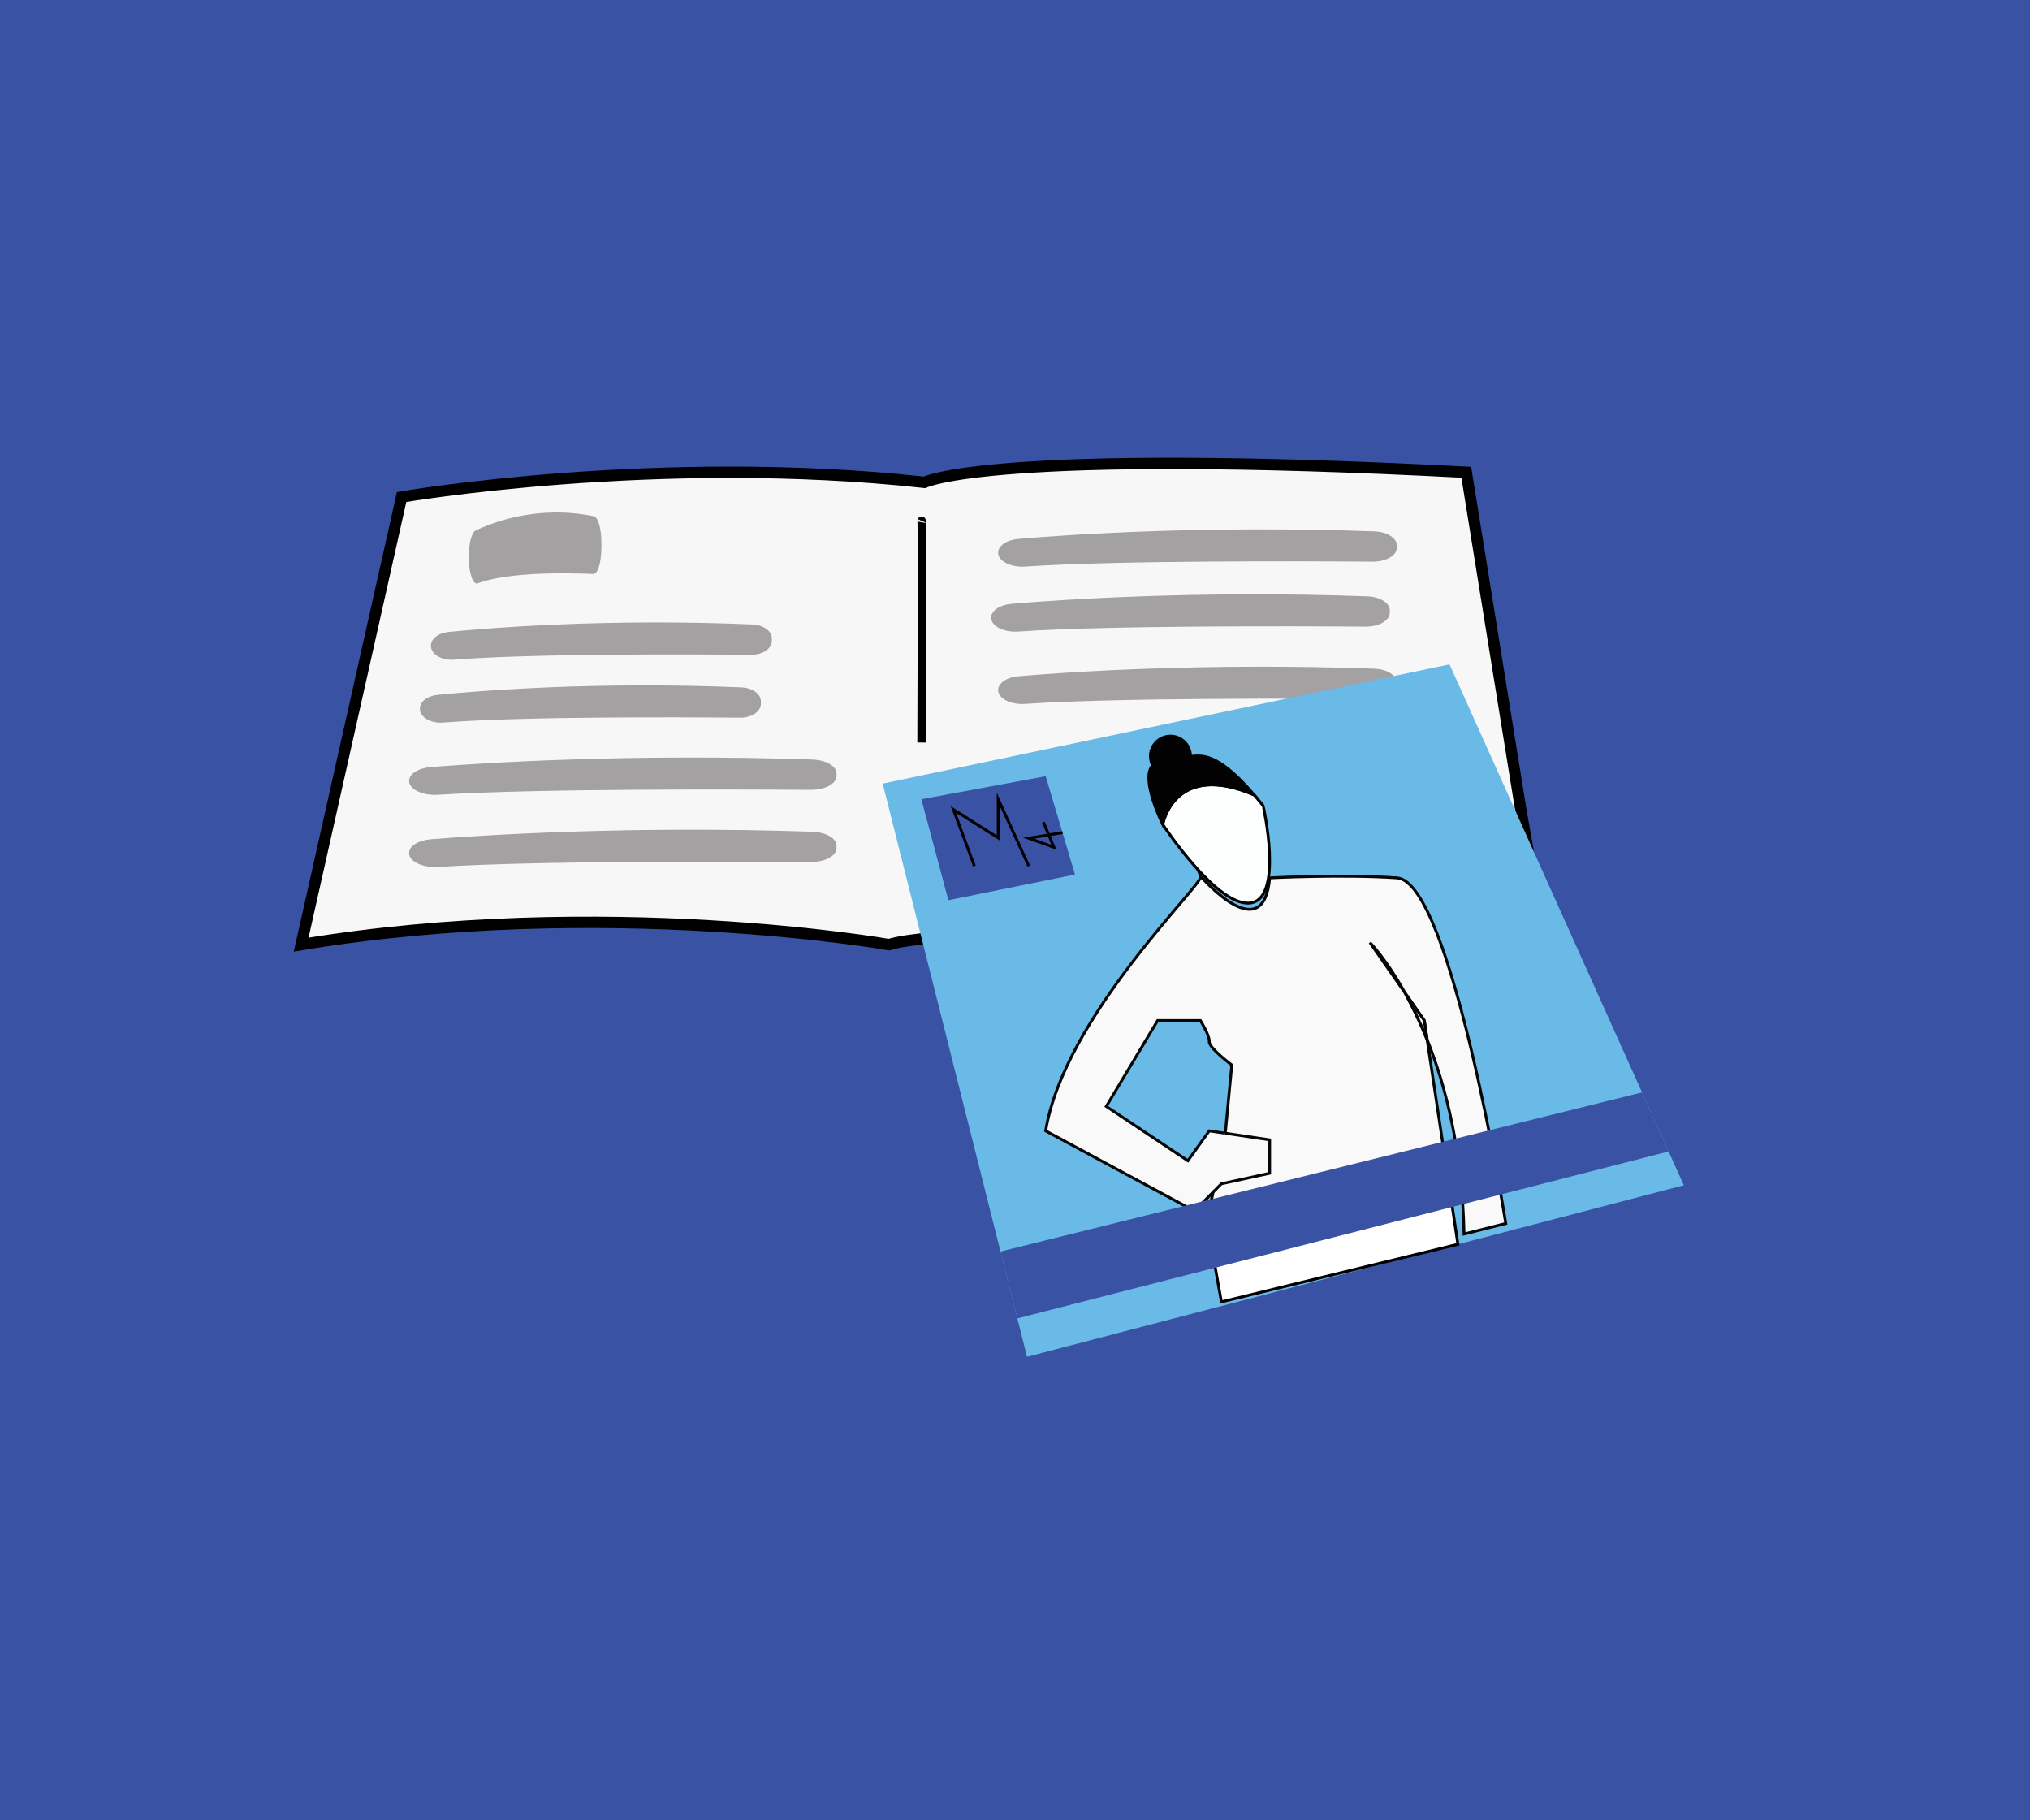 <?xml version="1.0" encoding="utf-8"?>
<!-- Generator: Adobe Illustrator 23.0.1, SVG Export Plug-In . SVG Version: 6.00 Build 0)  -->
<svg version="1.1" id="Layer_1" xmlns="http://www.w3.org/2000/svg" xmlns:xlink="http://www.w3.org/1999/xlink" x="0px" y="0px"
	 viewBox="0 0 715 641" style="enable-background:new 0 0 715 641;" xml:space="preserve">
<style type="text/css">
	.st0{fill:#3952A4;}
	.st1{fill:#F7F7F7;stroke:#000000;stroke-width:4;stroke-miterlimit:10;}
	.st2{fill:#FFFFFF;stroke:#000000;stroke-width:3;stroke-miterlimit:10;}
	.st3{fill:#A3A1A1;}
	.st4{fill:#6ABAE8;}
	.st5{fill:none;stroke:#000000;stroke-miterlimit:10;}
	.st6{fill:#FDFEFE;stroke:#000000;stroke-miterlimit:10;}
	.st7{fill:#F9F9FA;stroke:#050606;stroke-miterlimit:10;}
	.st8{fill:#020202;stroke:#020202;stroke-miterlimit:10;}
	.st9{fill:#FFFFFF;stroke:#000000;stroke-miterlimit:10;}
</style>
<rect class="st0" width="715" height="641"/>
<path class="st1" d="M141.45,175.02c0,0,89.88-15.47,184.18-5.16c0,0,23.58-12.25,190.81-3.55l19.15,118.47l7.37,41.99
	c0,0-204.81-2.21-229.86,5.89c0,0-100.19-17.68-207.02,0L141.45,175.02z"/>
<path class="st2" d="M324.6,183.4c0.32-0.74,0,78.09,0,78.09"/>
<path class="st3" d="M157.94,222.55c15.05-1.49,56.21-4.79,107.11-2.64c3.82,0.16,6.81,2.29,6.81,4.87v0.93
	c0,2.72-3.28,4.91-7.31,4.87c-20.16-0.18-76.91-0.47-104.66,1.73c-4.32,0.34-8.12-1.91-8.12-4.84v-0.11
	C151.78,224.96,154.39,222.9,157.94,222.55z"/>
<path class="st3" d="M167.51,186.84c5.86-2.83,21.87-9.13,41.66-5.03c1.49,0.31,2.65,4.35,2.65,9.27v1.78
	c0,5.18-1.28,9.35-2.84,9.28c-7.84-0.35-29.91-0.89-40.71,3.3c-1.68,0.65-3.16-3.63-3.16-9.21v-0.21
	C165.11,191.41,166.13,187.5,167.51,186.84z"/>
<path class="st3" d="M151.82,270.12c18.87-1.49,70.47-4.79,134.28-2.64c4.79,0.16,8.54,2.29,8.54,4.87v0.93
	c0,2.72-4.11,4.91-9.16,4.87c-25.28-0.18-96.41-0.47-131.2,1.73c-5.41,0.34-10.18-1.91-10.18-4.84v-0.11
	C144.1,272.53,147.38,270.47,151.82,270.12z"/>
<path class="st3" d="M154.07,244.71c15.05-1.49,56.21-4.79,107.11-2.64c3.82,0.16,6.81,2.29,6.81,4.87v0.93
	c0,2.72-3.28,4.91-7.31,4.87c-20.16-0.18-76.91-0.47-104.66,1.73c-4.32,0.34-8.12-1.91-8.12-4.84v-0.11
	C147.91,247.11,150.53,245.06,154.07,244.71z"/>
<path class="st3" d="M358.78,189.76c17.6-1.49,65.73-4.79,125.23-2.64c4.47,0.16,7.97,2.29,7.97,4.87v0.93
	c0,2.72-3.83,4.91-8.55,4.87c-23.57-0.18-89.92-0.47-122.36,1.73c-5.05,0.34-9.5-1.91-9.5-4.84v-0.11
	C351.58,192.16,354.64,190.11,358.78,189.76z"/>
<path class="st3" d="M151.82,295.54c18.87-1.49,70.47-4.79,134.28-2.64c4.79,0.16,8.54,2.29,8.54,4.87v0.93
	c0,2.72-4.11,4.91-9.16,4.87c-25.28-0.18-96.41-0.47-131.2,1.73c-5.41,0.34-10.18-1.91-10.18-4.84v-0.11
	C144.1,297.94,147.38,295.89,151.82,295.54z"/>
<path class="st3" d="M358.78,238.13c17.6-1.49,65.73-4.79,125.23-2.64c4.47,0.16,7.97,2.29,7.97,4.87v0.93
	c0,2.72-3.83,4.91-8.55,4.87c-23.57-0.18-89.92-0.47-122.36,1.73c-5.05,0.34-9.5-1.91-9.5-4.84v-0.11
	C351.58,240.54,354.64,238.48,358.78,238.13z"/>
<path class="st3" d="M356.3,212.64c17.6-1.49,65.73-4.79,125.23-2.64c4.47,0.16,7.97,2.29,7.97,4.87v0.93
	c0,2.72-3.83,4.91-8.54,4.87c-23.57-0.18-89.92-0.47-122.36,1.73c-5.05,0.34-9.5-1.91-9.5-4.84v-0.11
	C349.09,215.04,352.15,212.99,356.3,212.64z"/>
<polygon class="st4" points="310.9,275.95 361.73,477.81 593.06,417.4 510.55,233.95 "/>
<polygon class="st0" points="324.53,281.45 334.03,317.01 378.63,307.98 368.31,273.35 "/>
<polyline class="st5" points="343.2,304.99 335.83,285.1 351.58,295.05 351.58,281.42 362.36,304.99 "/>
<polyline class="st5" points="367.51,289.52 371.2,298.36 362.36,295.18 374.23,293.2 "/>
<path class="st6" d="M440.48,317.98c-11.77,1.64-30.95-27.68-30.95-27.68s3.94-22.44,32.2-10.39c1.02,1.19,2.08,2.45,3.18,3.83
	C444.92,283.75,452.28,316.34,440.48,317.98z"/>
<path class="st7" d="M530.36,430.86c0,0-19.15-120.39-38.3-121.71c-19.15-1.32-44.86,0-44.86,0c-2.12,24.61-23.18,0.74-24.28-0.52
	c1.08,2.64-48.07,49.34-54.62,89.62l52.39,28.2l6.58-6.62l-1.34,6.62v8.12l83.82-21.38l-7.08-47.03
	c-2.55-6.43-5.26-11.92-7.81-16.51l-12.34-17.72c0.39,0.41,5.93,6.17,12.34,17.72l6.8,9.74l1.02,6.77
	c6.58,16.47,12.38,39.11,12.98,68.41L530.36,430.86z M431.65,398.25l-0.17,0.82l-5.56-0.82l-7.53,10.52l-28.74-19.15l18.09-30.23
	h15.06c0,0,3.27,5.19,3.12,7.4c-0.17,2.21,7.94,8.27,7.94,8.27L431.65,398.25z"/>
<polyline class="st7" points="431.48,399.07 447.19,401.41 447.19,413.18 430.18,416.88 427.26,419.83 "/>
<path class="st7" d="M502.66,366.16c-2.55-6.43-5.26-11.92-7.81-16.51l6.8,9.74L502.66,366.16z"/>
<path class="st8" d="M441.74,279.92c-28.26-12.05-32.2,10.39-32.2,10.39s-8.01-15.99-3.57-20.8c-0.5-0.95-0.78-2.06-0.78-3.22
	c0-3.9,3.16-7.06,7.06-7.06c3.9,0,7.06,3.16,7.06,7.06v0.15C424.64,265.52,430.33,266.71,441.74,279.92z"/>
<polyline class="st9" points="425.91,434.55 430.2,458.47 513.5,438.18 509.74,413.19 "/>
<polygon class="st0" points="352.39,440.73 356.27,439.77 578.35,384.7 587.71,405.5 358.33,464.29 "/>
</svg>
